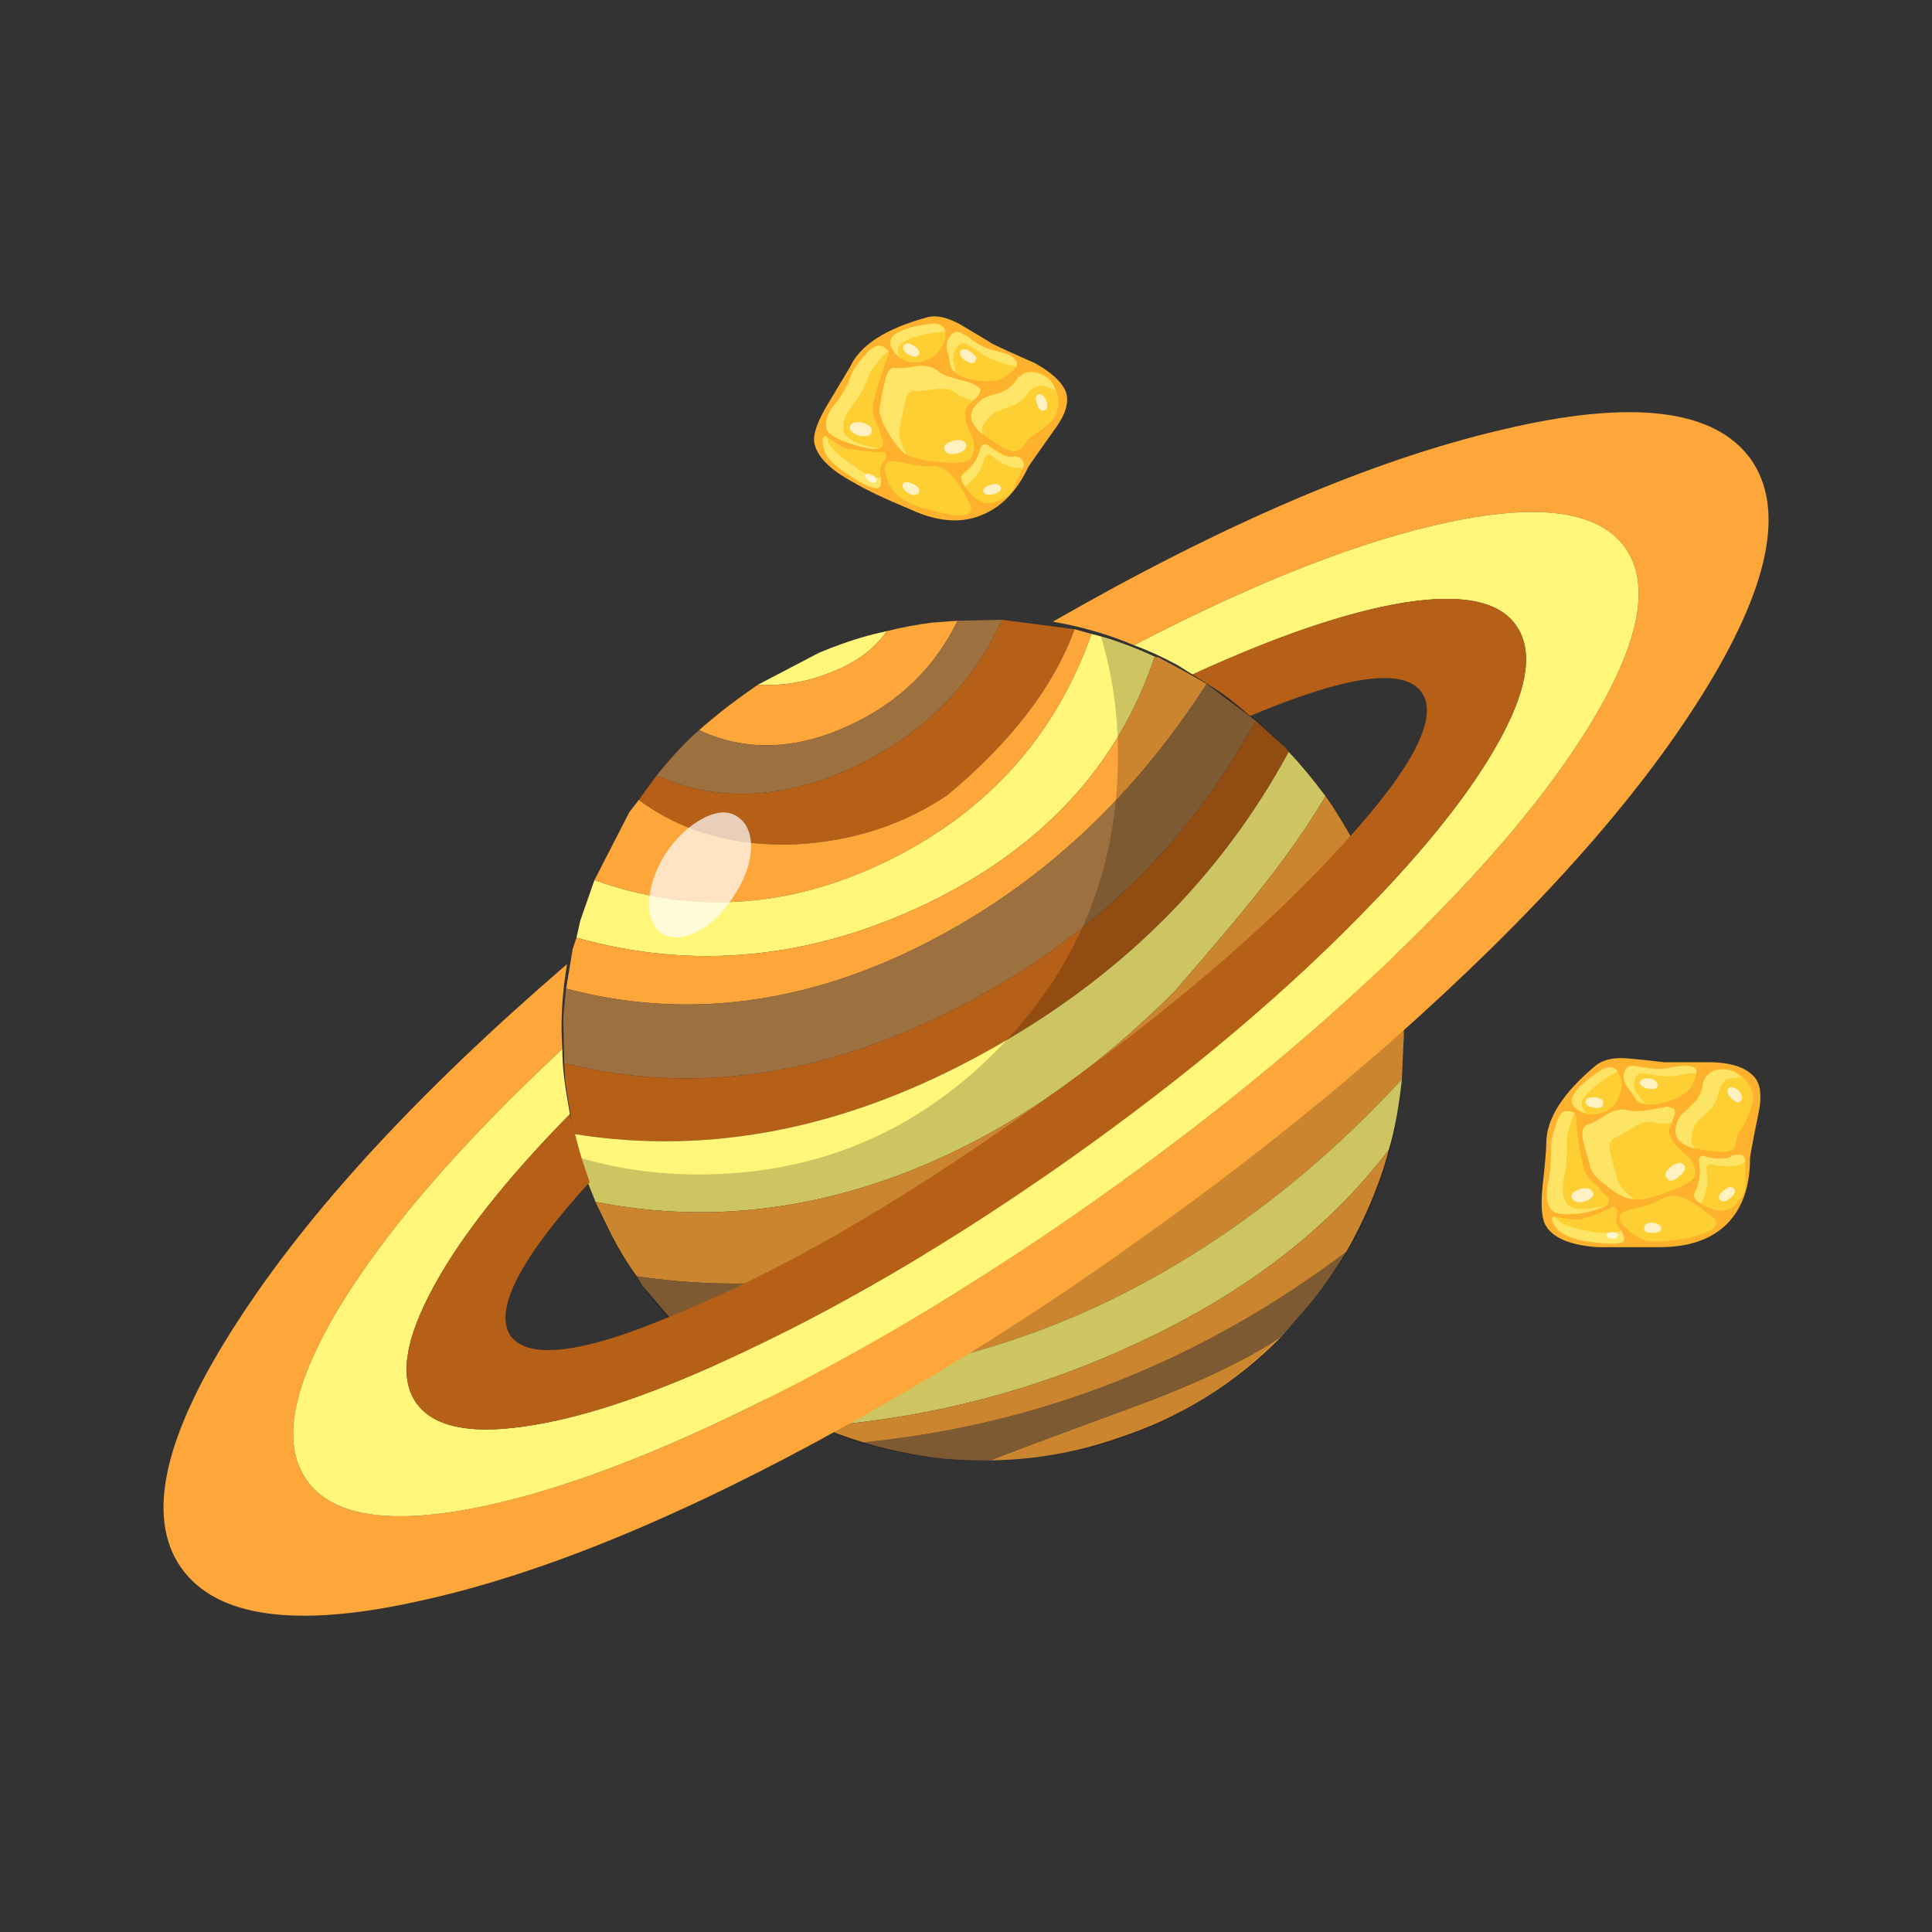 
<svg xmlns="http://www.w3.org/2000/svg" version="1.1" xmlns:xlink="http://www.w3.org/1999/xlink" preserveAspectRatio="none" x="0px" y="0px" width="1024px" height="1024px" viewBox="0 0 1024 1024">
<rect x="0" y="0" width="1024" height="1024" fill="#333333" stroke="none"/>
<defs>
<g id="Layer0_0_MEMBER_0_MEMBER_0_FILL">
<path fill="#FFF67A" stroke="none" d="
M 164.75 134.8
L 164.1 134.95
Q 162.7 135.3 161.15 135.95
L 157.9 137.65
Q 159.9 137.75 161.75 137 163.75 136.25 164.75 134.8 Z"/>
</g>

<g id="Layer0_0_MEMBER_0_MEMBER_1_FILL">
<path fill="#FDA639" stroke="none" d="
M 162.65 139.85
Q 166.65 138.05 168.5 134.25
L 167.15 134.35
Q 165.95 134.5 164.75 134.8 163.75 136.25 161.75 137 159.9 137.75 157.9 137.65
L 157.55 137.9
Q 156.1 138.9 154.8 140.05 158.45 141.75 162.65 139.85 Z"/>
</g>

<g id="Layer0_0_MEMBER_0_MEMBER_2_FILL">
<path fill="#9D713F" stroke="none" d="
M 163 142
Q 168.5 139.4 170.85 134.2
L 168.5 134.25
Q 166.65 138.05 162.65 139.85 158.45 141.75 154.8 140.05 153.8 140.9 152.55 142.45 157.35 144.6 163 142 Z"/>
</g>

<g id="Layer0_0_MEMBER_0_MEMBER_3_FILL">
<path fill="#B55F17" stroke="none" d="
M 170.85 134.2
Q 168.5 139.4 163 142 157.35 144.6 152.55 142.45
L 151.6 143.75
Q 155.05 146.3 159.95 146.1 164.45 145.85 167.95 143.5 173.05 139.25 174.7 134.7
L 170.85 134.2 Z"/>
</g>

<g id="Layer0_0_MEMBER_0_MEMBER_4_FILL">
<path fill="#FDA639" stroke="none" d="
M 164.95 146.9
Q 172.75 143 175.6 134.95
L 174.7 134.7
Q 173.05 139.25 167.95 143.5 164.45 145.85 159.95 146.1 155.05 146.3 151.6 143.75
L 151.1 144.4 149.25 148
Q 157.1 150.8 164.95 146.9 Z"/>
</g>

<g id="Layer0_0_MEMBER_0_MEMBER_5_FILL">
<path fill="#FFF67A" stroke="none" d="
M 175.6 134.95
Q 172.75 143 164.95 146.9 157.1 150.8 149.25 148
L 148.5 150.15 148.3 151.05
Q 157.55 153.65 166.75 149.3 176.05 144.85 178.95 136.15 177.3 135.4 175.8 135
L 175.6 134.95 Z"/>
</g>

<g id="Layer0_0_MEMBER_0_MEMBER_6_FILL">
<path fill="#FDA639" stroke="none" d="
M 179.15 136.2
L 178.95 136.15
Q 176.05 144.85 166.75 149.3 157.55 153.65 148.3 151.05
L 148.1 151.65 147.75 153.75
Q 157.25 156.25 166.9 151.3 175.85 146.7 181.7 137.6 180.7 137 179.15 136.2 Z"/>
</g>

<g id="Layer0_0_MEMBER_0_MEMBER_7_FILL">
<path fill="#9D713F" stroke="none" d="
M 184.3 139.55
L 181.7 137.6
Q 175.85 146.7 166.9 151.3 157.25 156.25 147.75 153.75
L 147.6 155.25 147.65 157.7
Q 157.8 160.25 168.5 154.75 178.9 149.45 184.3 139.55 Z"/>
</g>

<g id="Layer0_0_MEMBER_0_MEMBER_8_FILL">
<path fill="#B55F17" stroke="none" d="
M 185.9 141
L 184.3 139.55
Q 178.9 149.45 168.5 154.75 157.8 160.25 147.65 157.7
L 147.7 158.6 148.15 161.45
Q 159 163.2 170 157.1 180.6 151.25 186.05 141.2
L 185.9 141 Z"/>
</g>

<g id="Layer0_0_MEMBER_0_MEMBER_9_FILL">
<path fill="#FFF67A" stroke="none" d="
M 188 143.55
Q 187 142.2 186.05 141.2 180.6 151.25 170 157.1 159 163.2 148.15 161.45
L 148.4 162.35
Q 148.65 163.5 149.25 164.9
L 149.3 165.05
Q 157.65 166.7 166 163.4 173.45 160.45 180 153.9 182.95 150.5 184.1 149.05 186.5 146.1 188 143.55 Z"/>
</g>

<g id="Layer0_0_MEMBER_0_MEMBER_10_FILL">
<path fill="#FDA639" stroke="none" d="
M 188.35 144.05
L 188 143.55
Q 186.5 146.1 184.1 149.05 182.95 150.5 180 153.9 173.45 160.45 166 163.4 157.65 166.7 149.3 165.05
L 150.15 166.8
Q 150.8 168.05 151.5 169 163.05 170.7 173.85 164.85 183.75 159.55 190.9 149.2 190.5 148 189.75 146.45 189.25 145.45 188.35 144.05 Z"/>
</g>

<g id="Layer0_0_MEMBER_0_MEMBER_11_FILL">
<path fill="#FDA639" stroke="none" d="
M 192.05 158.55
L 192.15 156.25
Q 192.15 154.45 191.7 152
L 191.45 150.95
Q 187.15 160.9 176 166.9 165.3 172.6 153.85 171.9
L 155 173.05 156.85 174.5
Q 166.8 174.85 176.2 170.45 184.9 166.3 192.05 158.55 Z"/>
</g>

<g id="Layer0_0_MEMBER_0_MEMBER_12_FILL">
<path fill="#FFF67A" stroke="none" d="
M 192.05 158.55
Q 184.9 166.3 176.2 170.45 166.8 174.85 156.85 174.5
L 157.75 175.15
Q 159.4 176.2 160.65 176.75
L 161.2 176.95
Q 170.1 176.25 178 172.55 186.55 168.6 191.35 162.3 191.8 160.85 192.05 158.55 Z"/>
</g>

<g id="Layer0_0_MEMBER_0_MEMBER_13_FILL">
<path fill="#FDA639" stroke="none" d="
M 170.25 178.75
Q 173.8 178.7 177.05 177.55 181.95 175.95 185.65 172.2 182.95 174 178.15 175.8 171.05 178.4 170.25 178.75 Z"/>
</g>

<g id="Layer0_0_MEMBER_0_MEMBER_14_FILL">
<path fill="#9D713F" stroke="none" d="
M 187.3 170.3
Q 188.15 169.25 189.1 167.7 177.55 176.4 163.5 177.8 164.65 178.15 166 178.4 167.75 178.75 169.85 178.75
L 170.25 178.75
Q 171.05 178.4 178.15 175.8 182.95 174 185.65 172.2 186.8 170.9 187.3 170.3 Z"/>
</g>

<g id="Layer0_0_MEMBER_0_MEMBER_15_FILL">
<path fill="#FDA639" stroke="none" d="
M 191.35 162.3
Q 186.55 168.6 178 172.55 170.1 176.25 161.2 176.95 162.05 177.35 163.5 177.8 177.55 176.4 189.1 167.7 190.5 165.25 191.25 162.7
L 191.35 162.3 Z"/>
</g>

<g id="Layer0_0_MEMBER_0_MEMBER_16_FILL">
<path fill="#9D713F" stroke="none" d="
M 176 166.9
Q 187.15 160.9 191.45 150.95
L 190.9 149.2
Q 183.75 159.55 173.85 164.85 163.05 170.7 151.5 169
L 151.8 169.5 153.85 171.9
Q 165.3 172.6 176 166.9 Z"/>
</g>

<g id="Layer0_0_MEMBER_0_MEMBER_17_FILL">
<path fill="#000000" fill-opacity="0.2" stroke="none" d="
M 187.6 143
Q 183.15 137.15 176.1 135.1 177 138.05 177 141.35 177 150.6 170.5 157.1 164 163.6 154.75 163.6 151.45 163.6 148.45 162.7 150.55 169.75 156.4 174.2 162.35 178.75 169.85 178.75 179.1 178.75 185.6 172.2 192.15 165.7 192.15 156.45 192.15 148.95 187.6 143 Z"/>
</g>

<g id="Layer0_0_MEMBER_0_MEMBER_18_FILL">
<path fill="#FDA639" stroke="none" d="
M 207.95 138.2
Q 213.3 129.65 210.55 125.7 207.65 121.65 197.25 124.15 187.05 126.55 173.55 134.3 175.85 134.7 177.85 135.55 187.65 130.45 194.65 129 201.85 127.5 203.9 130.4 205.85 133.2 202.35 139.2 198.95 145.05 191.35 152.3 184.65 158.7 175.9 164.9 167.1 171.1 158.85 175.25 149.5 180 142.8 181.3 135.95 182.6 134 179.8 131.95 176.9 135.75 170.6 139.5 164.45 147.55 156.95 147.4 154.8 147.8 152.45 136 162.6 130.3 171.45 124.5 180.4 127.35 184.45 130.15 188.4 140 186.2 149.65 184.1 162.6 176.9 170.6 172.45 177.65 167.4 185.25 162.05 191.65 156.4 202.7 146.6 207.95 138.2 Z"/>
</g>

<g id="Layer0_0_MEMBER_0_MEMBER_19_FILL">
<path fill="#FFF67A" stroke="none" d="
M 194.65 129
Q 187.65 130.45 177.85 135.55 178.95 135.95 180.15 136.6
L 180.95 137.1
Q 187.6 134.05 192.1 133.3 196.75 132.55 198.1 134.5 199.45 136.4 197.35 140.35 195.3 144.2 190.55 149.15 183.95 156.05 174.4 162.8 164.9 169.5 156.1 173.5 149.85 176.35 145.55 176.95 141.15 177.6 139.8 175.7 138.45 173.75 140.7 169.6 142.85 165.6 147.95 160.4
L 147.8 159.5
Q 147.55 158.1 147.55 156.95 139.5 164.45 135.75 170.6 131.95 176.9 134 179.8 135.95 182.6 142.8 181.3 149.5 180 158.85 175.25 167.1 171.1 175.9 164.9 184.65 158.7 191.35 152.3 198.95 145.05 202.35 139.2 205.85 133.2 203.9 130.4 201.85 127.5 194.65 129 Z"/>
</g>

<g id="Layer0_0_MEMBER_0_MEMBER_20_FILL">
<path fill="#B55F17" stroke="none" d="
M 192.1 133.3
Q 187.6 134.05 180.95 137.1
L 182.3 137.95
Q 183.1 138.5 184 139.3 191.7 136.05 193.1 138.05 194.45 140 189.15 145.85 183 152.7 172.45 160.1 161.85 167.65 153.45 171.05 146.25 174.1 144.8 172.15 143.45 170.1 149 164 148.55 162.75 148.35 161.95
L 147.95 160.4
Q 142.85 165.6 140.7 169.6 138.45 173.75 139.8 175.7 141.15 177.6 145.55 176.95 149.85 176.35 156.1 173.5 164.9 169.5 174.4 162.8 183.95 156.05 190.55 149.15 195.3 144.2 197.35 140.35 199.45 136.4 198.1 134.5 196.75 132.55 192.1 133.3 Z"/>
</g>

<g id="Layer0_0_MEMBER_1_FILL">
<path fill="#FFFFFF" fill-opacity="0.698" stroke="none" d="
M 2.9 0.25
Q 1.75 0.85 0.9 2.1 0.1 3.35 0 4.6 -0.05 5.85 0.65 6.35 1.4 6.85 2.5 6.3 3.65 5.75 4.45 4.45 5.3 3.2 5.4 1.95 5.45 0.7 4.7 0.2 4 -0.3 2.9 0.25 Z"/>
</g>

<g id="Layer0_0_MEMBER_2_FILL">
<path fill="#FDB12D" stroke="none" d="
M 202.35 157.8
Q 199.7 160 199.7 161.95 199.7 162.5 199.5 164.25 199.35 165.85 199.7 166.35 200.3 167.3 202.4 167.45 202.45 167.45 205.75 167.45 208 167.45 209.25 166.25 210.5 165 210.5 162.75 210.5 162.55 210.95 160.35 211.25 158.9 210.65 158.35 210 157.7 208.5 157.65 206.7 157.65 205.95 157.65 204.65 157.5 204.05 157.45 202.95 157.35 202.35 157.8 Z"/>
</g>

<g id="Layer0_0_MEMBER_3_FILL">
<path fill="#FECF32" stroke="none" d="
M 202.05 158.5
Q 201.35 159.05 201.15 159.4 200.85 159.85 201.3 160.15 201.75 160.5 202.35 160.4 203.4 160.25 203.65 159.15 203.8 158.6 203.5 158.2 203.2 157.75 202.7 158.05 202.4 158.25 202.05 158.5 Z"/>
</g>

<g id="Layer0_0_MEMBER_4_FILL">
<path fill="#FFF99A" fill-opacity="0.498" stroke="none" d="
M 0.8 2.45
Q 0.4 2.1 0.6 1.7 1 1.1 2.2 0.35
L 2.45 0.25
Q 2.2 -0.15 1.65 0.1 0.45 0.85 0.1 1.45 -0.1 1.8 0.15 2.1 0.35 2.35 0.8 2.45 Z"/>
</g>

<g id="Layer0_0_MEMBER_5_FILL">
<path fill="#FECF32" stroke="none" d="
M 204.05 159.05
Q 204.2 159.25 204.45 159.65 204.65 159.9 205.1 159.9 205.7 159.9 206.4 159.65 207.1 159.35 207.35 159 207.95 158 207.35 157.9 207 157.8 206.5 157.9 205.9 158.05 205.7 158.05 204.45 157.8 204.1 157.9 203.85 158 203.8 158.35 203.8 158.75 204.05 159.05 Z"/>
</g>

<g id="Layer0_0_MEMBER_6_FILL">
<path fill="#FFF99A" fill-opacity="0.498" stroke="none" d="
M 3.55 0.05
Q 3.2 0 2.7 0.1 2.1 0.2 1.9 0.2 1.4 0.2 0.9 0.1 0.45 0 0.3 0.05 0.05 0.15 0 0.55 0 0.95 0.25 1.2 0.4 1.4 0.6 1.7 0.8 2 1.1 2.05
L 0.8 1.6
Q 0.55 1.35 0.55 0.95 0.6 0.55 0.85 0.45 1 0.4 1.45 0.5 1.95 0.6 2.45 0.6 2.65 0.6 3.15 0.5 3.6 0.4 3.85 0.45 3.95 0.15 3.55 0.05 Z"/>
</g>

<g id="Layer0_0_MEMBER_7_FILL">
<path fill="#FECF32" stroke="none" d="
M 208 158.7
Q 207.95 159.35 207.55 159.75 207.15 160.15 206.95 160.35 206.6 160.65 206.55 161.2 206.45 162.2 208.8 162.4 209.5 162.45 209.7 162.15
L 209.85 161.5
Q 210.3 160.85 210.55 160.1 210.95 159.15 210 158.35 209.45 157.9 208.65 158.05 208.35 158.15 208.15 158.45
L 208 158.7 Z"/>
</g>

<g id="Layer0_0_MEMBER_8_FILL">
<path fill="#FFF99A" fill-opacity="0.498" stroke="none" d="
M 3.55 0.4
L 3.45 0.35
Q 2.95 -0.15 2.1 0.05 1.65 0.15 1.45 0.7 1.4 1.35 1 1.75 0.8 1.95 0.4 2.3 0.05 2.65 0 3.2 -0.05 3.9 1.05 4.2 0.8 3.95 0.85 3.6 0.9 3.05 1.2 2.7 1.6 2.35 1.8 2.15 2.2 1.75 2.3 1.1 2.35 0.95 2.45 0.8 2.6 0.5 2.9 0.45
L 3.55 0.4 Z"/>
</g>

<g id="Layer0_0_MEMBER_9_FILL">
<path fill="#FECF32" stroke="none" d="
M 201.9 160.95
Q 201.5 161.1 201.65 161.8 201.75 162.2 202 163.05 202.05 163.6 202.9 164.2 203.6 164.8 204.2 164.9 204.8 165.05 206.2 164.5 207.65 164 207.6 163.5 207.55 162.85 207.1 162.55 206.4 161.95 206.25 161.55 206.15 161.25 206.3 161 206.5 160.5 206.5 160.45 206.55 160.2 206.45 160.1
L 206.1 160
Q 204.55 160.35 204.05 160.2 203.55 160.05 202.95 160.4 202.25 160.85 201.9 160.95 Z"/>
</g>

<g id="Layer0_0_MEMBER_10_FILL">
<path fill="#FFF99A" fill-opacity="0.498" stroke="none" d="
M 4.85 0.1
L 4.5 0
Q 2.95 0.35 2.45 0.2 1.95 0.05 1.35 0.4 0.65 0.85 0.3 0.95 -0.1 1.1 0.05 1.8 0.15 2.2 0.4 3.05 0.45 3.6 1.3 4.2 2 4.8 2.6 4.9
L 2.75 4.9
Q 1.9 4.25 1.85 3.75 1.6 2.9 1.5 2.5 1.35 1.8 1.75 1.65 2.1 1.5 2.8 1.05 3.4 0.7 3.9 0.85 4.25 0.95 4.75 0.85
L 4.9 0.45
Q 4.95 0.2 4.85 0.1 Z"/>
</g>

<g id="Layer0_0_MEMBER_11_FILL">
<path fill="#FECF32" stroke="none" d="
M 210.25 163.75
L 210.25 163
Q 210.25 162.6 209.95 162.55 209.7 162.55 209.55 162.6 209.4 162.75 209.15 162.75 208.8 162.8 208.35 162.7
L 208 162.6
Q 207.95 162.6 207.9 162.65 207.75 162.75 207.8 162.95 207.9 163.55 207.75 164.1 207.7 164.3 207.55 164.6 207.45 164.9 207.9 165.15 209 165.8 209.6 165.3 210.4 164.65 210.25 163.75 Z"/>
</g>

<g id="Layer0_0_MEMBER_12_FILL">
<path fill="#FFF99A" fill-opacity="0.498" stroke="none" d="
M 2.45 0
Q 2.2 0 2.05 0.05 1.9 0.2 1.65 0.2 1.05 0.25 0.5 0.05 0.25 0.1 0.3 0.4 0.4 1 0.25 1.55 0.2 1.75 0.05 2.05 -0.05 2.35 0.4 2.6 0.6 2.2 0.65 2 0.8 1.45 0.7 0.85 0.65 0.5 0.9 0.5 1.45 0.65 2.05 0.6 2.55 0.55 2.75 0.4 2.75 0 2.45 0 Z"/>
</g>

<g id="Layer0_0_MEMBER_13_FILL">
<path fill="#FECF32" stroke="none" d="
M 208.5 166.5
Q 208.95 166.15 208.5 165.85 207.6 165.1 207 164.85 206.45 164.65 206 164.8 205.5 165.1 205 165.25 204.2 165.45 204 165.5 203.65 165.6 203.6 165.8 203.55 166.1 204.05 166.55 204.65 167.1 205.25 167.15 205.9 167.2 207.05 167 208.2 166.75 208.5 166.5 Z"/>
</g>

<g id="Layer0_0_MEMBER_14_FILL">
<path fill="#FECF32" stroke="none" d="
M 201.25 160.45
Q 201.2 160.3 200.9 160.25 200.6 160.2 200.4 160.5
L 200.25 160.85 199.95 162.2
Q 199.95 163.45 199.8 164 199.6 164.95 199.95 165.45 200.15 165.75 201.1 165.7 201.95 165.65 202.65 165.35 203.2 165.15 202.95 164.8 202.55 164.45 202.5 164.3 201.95 163.9 201.75 163.45 201.6 163.1 201.4 161.8
L 201.3 160.9
Q 201.3 160.6 201.25 160.45 Z"/>
</g>

<g id="Layer0_0_MEMBER_15_FILL">
<path fill="#FFF99A" fill-opacity="0.498" stroke="none" d="
M 0.55 0.6
Q 0.2 1.55 0.25 1.95 0.25 3.2 0.1 3.75 -0.1 4.7 0.25 5.2 0.45 5.5 1.4 5.45 2.25 5.4 2.95 5.1
L 3.15 5
Q 1.45 5.4 1.1 4.9 0.75 4.4 0.95 3.45 1.1 2.9 1.1 1.7 1.05 1.25 1.4 0.3
L 1.5 0.1
Q 1.4 0 1.2 0 0.75 -0.1 0.55 0.6 Z"/>
</g>

<g id="Layer0_0_MEMBER_16_FILL">
<path fill="#FECF32" stroke="none" d="
M 200.05 166.2
Q 200.25 166.55 200.5 166.7 201.1 167.1 202.3 167.2 203.9 167.4 203.8 167 203.8 166.85 203.45 166.25 203.35 166.05 203.45 165.8 203.5 165.5 203.4 165.4 203.25 165.25 203.15 165.35 202.8 165.55 202.7 165.55 201.6 166.05 201.15 166
L 200.15 165.85
Q 199.9 165.8 200.05 166.2 Z"/>
</g>

<g id="Layer0_0_MEMBER_17_FILL">
<path fill="#FFF99A" fill-opacity="0.498" stroke="none" d="
M 3.85 1.15
Q 3.8 0.85 3.65 0.7 3.35 0.95 2.2 0.8 0.85 0.55 0.45 0.3
L 0.15 0
Q -0.1 0 0.1 0.35 0.3 0.7 0.55 0.85 1.15 1.25 2.3 1.35 3.9 1.55 3.85 1.15 Z"/>
</g>

<g id="Layer0_0_MEMBER_18_FILL">
<path fill="#FFFFFF" fill-opacity="0.698" stroke="none" d="
M 0.05 0.8
Q 0.25 1.1 0.7 0.7 1.15 0.3 0.95 0.1 0.8 -0.15 0.3 0.15 -0.2 0.55 0.05 0.8 Z"/>
</g>

<g id="Layer0_0_MEMBER_19_FILL">
<path fill="#FFFFFF" fill-opacity="0.698" stroke="none" d="
M 0 0.45
Q 0.1 0.8 0.65 0.7 1.2 0.5 1.15 0.25 1.05 -0.1 0.5 0 -0.1 0.2 0 0.45 Z"/>
</g>

<g id="Layer0_0_MEMBER_20_FILL">
<path fill="#FFFFFF" fill-opacity="0.698" stroke="none" d="
M 0.9 0.35
Q 1 0.1 0.5 0 0 0 0 0.2 -0.1 0.45 0.4 0.55 0.9 0.65 0.9 0.35 Z"/>
</g>

<g id="Layer0_0_MEMBER_21_FILL">
<path fill="#FFFFFF" fill-opacity="0.698" stroke="none" d="
M 0.95 0.35
Q 0.95 0.1 0.5 0 0.1 0 0 0.2 0 0.45 0.45 0.55 0.95 0.65 0.95 0.35 Z"/>
</g>

<g id="Layer0_0_MEMBER_22_FILL">
<path fill="#FFFFFF" fill-opacity="0.698" stroke="none" d="
M 0.7 0.7
Q 0.9 0.5 0.6 0.15 0.2 -0.15 0.05 0.05 -0.1 0.25 0.2 0.55 0.55 0.9 0.7 0.7 Z"/>
</g>

<g id="Layer0_0_MEMBER_23_FILL">
<path fill="#FFFFFF" fill-opacity="0.698" stroke="none" d="
M 0.25 0.15
Q -0.1 0.4 0.05 0.65 0.25 0.85 0.6 0.55 0.95 0.3 0.8 0.05 0.6 -0.15 0.25 0.15 Z"/>
</g>

<g id="Layer0_0_MEMBER_24_FILL">
<path fill="#FFFFFF" fill-opacity="0.698" stroke="none" d="
M 0.9 0.3
Q 0.9 0.1 0.45 0 0 0 0 0.25 -0.1 0.55 0.45 0.55 0.9 0.55 0.9 0.3 Z"/>
</g>

<g id="Layer0_0_MEMBER_25_FILL">
<path fill="#FFFFFF" fill-opacity="0.698" stroke="none" d="
M 0.6 0.2
Q 0.6 0 0.3 0 0 0 0 0.15 0 0.35 0.3 0.35 0.6 0.35 0.6 0.2 Z"/>
</g>

<g id="Layer0_0_MEMBER_26_FILL">
<path fill="#FDB12D" stroke="none" d="
M 166.95 118.15
Q 163.6 119.05 162.8 120.8 162.05 122.05 161.6 122.8 160.8 124.15 160.9 124.8 161.1 125.9 162.95 126.9 163.95 127.5 166 128.35 168.05 129.3 169.65 128.7 171.3 128.1 172.25 126.1 172.3 126 173.65 124.1 174.5 122.95 174.25 122.15 173.95 121.35 172.6 120.6 171 119.9 170.3 119.55 170.25 119.5 168.65 118.55 167.65 118 166.95 118.15 Z"/>
</g>

<g id="Layer0_0_MEMBER_27_FILL">
<path fill="#FECF32" stroke="none" d="
M 167.2 118.5
Q 165.8 118.7 165.2 119.1 164.75 119.35 165.05 119.85 165.3 120.35 165.85 120.5 166.25 120.65 166.8 120.45 167.3 120.3 167.55 119.9 167.9 119.45 167.85 119 167.8 118.5 167.2 118.5 Z"/>
</g>

<g id="Layer0_0_MEMBER_28_FILL">
<path fill="#FEE467" stroke="none" d="
M 0.45 1.75
Q 0.25 1.25 0.65 1 1.25 0.6 2.65 0.45
L 2.9 0.45
Q 2.8 0 2.25 0 0.85 0.15 0.25 0.55 -0.05 0.75 0 1.15 0.1 1.5 0.45 1.75 Z"/>
</g>

<g id="Layer0_0_MEMBER_29_FILL">
<path fill="#FECF32" stroke="none" d="
M 170.7 120
Q 170 119.85 169.9 119.8 168.85 119 168.5 118.95 168.25 118.9 168.05 119.25 167.85 119.65 167.95 120 168.05 120.25 168.1 120.7 168.2 121.05 168.6 121.25 169.15 121.5 169.85 121.55 170.6 121.6 170.95 121.35 171.95 120.75 171.45 120.35 171.15 120.15 170.7 120 Z"/>
</g>

<g id="Layer0_0_MEMBER_30_FILL">
<path fill="#FEE467" stroke="none" d="
M 3.5 1.35
Q 3.25 1.15 2.75 1.05 2.15 0.9 1.95 0.8 1.5 0.6 1.1 0.25 0.75 0.05 0.6 0 0.3 -0.05 0.1 0.3 -0.1 0.65 0 1 0.1 1.25 0.15 1.65 0.2 1.95 0.45 2.15
L 0.35 1.6
Q 0.25 1.25 0.45 0.9 0.65 0.55 0.9 0.6 1.05 0.65 1.4 0.85 1.85 1.2 2.3 1.4 2.7 1.6 3.65 1.85 3.8 1.65 3.5 1.35 Z"/>
</g>

<g id="Layer0_0_MEMBER_31_FILL">
<path fill="#FECF32" stroke="none" d="
M 171.7 121.35
Q 171.35 121.9 170.8 122.15 170.3 122.3 170.05 122.4 169.6 122.6 169.3 123.05 168.85 123.9 170.85 125.05 171.45 125.4 171.75 125.2 171.95 125.1 172.2 124.7 172.3 124.55 172.7 124.3 173.15 124 173.45 123.7 173.8 123.35 173.85 122.75 173.85 122.25 173.65 121.9 173.4 121.25 172.55 121.05 172.25 121 171.95 121.15
L 171.7 121.35 Z"/>
</g>

<g id="Layer0_0_MEMBER_32_FILL">
<path fill="#FEE467" stroke="none" d="
M 3.3 0.05
Q 3 0 2.75 0.15
L 2.5 0.35
Q 2.15 0.9 1.6 1.1 1.05 1.25 0.8 1.35 0.4 1.55 0.1 2 -0.2 2.65 0.65 3.35 0.5 3.05 0.7 2.75 1 2.3 1.4 2.1 1.65 2 2.2 1.8 2.75 1.6 3.1 1.05
L 3.35 0.85
Q 3.6 0.7 3.9 0.75
L 4.5 1 4.45 0.85
Q 4.15 0.15 3.3 0.05 Z"/>
</g>

<g id="Layer0_0_MEMBER_33_FILL">
<path fill="#FECF32" stroke="none" d="
M 166.4 120.75
Q 165.6 120.9 165.2 120.85 164.8 120.8 164.65 121.55 164.55 121.95 164.4 122.8 164.25 123.3 164.75 124.15 165.2 124.95 165.65 125.35 166.1 125.7 167.6 125.85 169.1 126 169.25 125.55 169.5 124.95 169.25 124.45 168.85 123.65 168.9 123.2 168.95 122.9 169.2 122.7 169.55 122.4 169.6 122.3 169.75 122.05 169.7 121.95
L 169.4 121.75
Q 169.3 121.65 168.5 121.45 167.7 121.25 167.5 121.05 167.1 120.7 166.4 120.75 Z"/>
</g>

<g id="Layer0_0_MEMBER_34_FILL">
<path fill="#FEE467" stroke="none" d="
M 5.2 1.55
Q 5.35 1.3 5.3 1.2
L 5 1
Q 4.9 0.9 4.1 0.7 3.3 0.5 3.1 0.3 2.7 -0.05 2 0 1.2 0.15 0.8 0.1 0.4 0.05 0.25 0.8 0.15 1.2 0 2.05 -0.15 2.55 0.35 3.4 0.8 4.2 1.25 4.6
L 1.4 4.7
Q 0.9 3.85 1.05 3.25 1.2 2.4 1.3 2 1.45 1.25 1.85 1.3 2.25 1.35 3.05 1.2 3.75 1.15 4.1 1.5 4.3 1.65 4.9 1.85
L 5.2 1.55 Z"/>
</g>

<g id="Layer0_0_MEMBER_35_FILL">
<path fill="#FECF32" stroke="none" d="
M 171 125.5
L 170.05 124.9
Q 170 124.9 169.9 124.9 169.75 124.95 169.7 125.15 169.5 125.85 169.15 126.15 168.85 126.35 168.75 126.5 168.6 126.75 168.9 127.15 169.6 128.15 170.35 128 171.45 127.7 171.6 126.9 171.85 126.4 171.95 126.2 172.1 125.85 171.85 125.65 171.6 125.5 171.45 125.55 171.25 125.6 171 125.5 Z"/>
</g>

<g id="Layer0_0_MEMBER_36_FILL">
<path fill="#FEE467" stroke="none" d="
M 3.15 0.75
Q 2.9 0.6 2.75 0.65 2.55 0.7 2.3 0.6 1.75 0.4 1.35 0 1.1 -0.05 1 0.25 0.8 0.95 0.45 1.25 0.35 1.4 0.05 1.6 -0.1 1.85 0.2 2.25
L 0.65 1.8
Q 1 1.5 1.2 0.8 1.3 0.5 1.55 0.55 1.95 0.95 2.5 1.15 2.75 1.25 2.95 1.25 3.1 1.2 3.25 1.3 3.4 0.95 3.15 0.75 Z"/>
</g>

<g id="Layer0_0_MEMBER_37_FILL">
<path fill="#FECF32" stroke="none" d="
M 168.15 126.5
Q 167.75 126.1 167.3 126.05 166.75 126.1 166.25 126 165.45 125.85 165.2 125.8 164.85 125.75 164.7 125.95 164.55 126.2 164.8 126.85 165.1 127.55 165.65 127.85 166.2 128.2 167.35 128.45 168.45 128.75 168.85 128.65 169.4 128.5 169.15 128.05 168.65 127.05 168.15 126.5 Z"/>
</g>

<g id="Layer0_0_MEMBER_38_FILL">
<path fill="#FECF32" stroke="none" d="
M 163.75 120
L 162.9 121.15
Q 162.55 122.1 162.05 122.7 161.4 123.45 161.55 124.05 161.6 124.4 162.5 124.75 163.25 125.05 164.05 125.15 164.6 125.2 164.55 124.75 164.35 124.2 164.35 124.05 164 123.5 164 123 164.05 122.4 164.4 121.4 164.6 120.85 164.7 120.5 164.85 120.2 164.85 120.1 164.85 119.9 164.6 119.75 164.4 119.6 164.05 119.8
L 163.75 120 Z"/>
</g>

<g id="Layer0_0_MEMBER_39_FILL">
<path fill="#FEE467" stroke="none" d="
M 3.35 0.3
Q 3.2 0.15 3.1 0.1 2.75 -0.15 2.25 0.35 1.55 1.1 1.4 1.5 1.05 2.45 0.55 3.05 -0.05 3.8 0.05 4.4 0.1 4.75 1 5.1 1.75 5.4 2.55 5.5
L 2.75 5.45
Q 1.05 5.15 0.95 4.5 0.85 3.9 1.45 3.15 1.95 2.55 2.3 1.6 2.45 1.2 3.15 0.45
L 3.35 0.3 Z"/>
</g>

<g id="Layer0_0_MEMBER_40_FILL">
<path fill="#FECF32" stroke="none" d="
M 164 125.3
Q 162.5 125.15 162.4 125.05
L 161.55 124.5
Q 161.3 124.35 161.35 124.8 161.35 125.15 161.5 125.45 161.9 126.05 162.9 126.65 164.3 127.45 164.4 127.1
L 164.4 126.25
Q 164.4 126.05 164.55 125.85 164.75 125.65 164.7 125.45 164.65 125.3 164.5 125.3 164.2 125.35 164 125.3 Z"/>
</g>

<g id="Layer0_0_MEMBER_41_FILL">
<path fill="#FEE467" stroke="none" d="
M 3.05 2.6
Q 3.1 2.5 3.1 2.15 2.55 2.25 1.75 1.6 0.75 1 0.35 0.4
L 0.2 0
Q 0 -0.1 0 0.3 0.05 0.7 0.2 0.95 0.45 1.45 1.6 2.15 1.9 2.4 2.4 2.6 3 2.85 3.05 2.6 Z"/>
</g>

<g id="Layer0_0_MEMBER_42_FILL">
<path fill="#FFFFFF" fill-opacity="0.698" stroke="none" d="
M 0 0.45
Q 0.1 0.8 0.65 0.7 1.25 0.5 1.15 0.2 1.05 -0.1 0.5 0 -0.1 0.2 0 0.45 Z"/>
</g>

<g id="Layer0_0_MEMBER_43_FILL">
<path fill="#FFFFFF" fill-opacity="0.698" stroke="none" d="
M 1.15 0.5
Q 1.25 0.2 0.65 0 0.1 -0.1 0 0.2 -0.1 0.5 0.5 0.7 1.05 0.8 1.15 0.5 Z"/>
</g>

<g id="Layer0_0_MEMBER_44_FILL">
<path fill="#FFFFFF" fill-opacity="0.698" stroke="none" d="
M 0.85 0.6
Q 0.95 0.35 0.55 0.1 0.15 -0.1 0.05 0.1 -0.1 0.35 0.3 0.6 0.7 0.8 0.85 0.6 Z"/>
</g>

<g id="Layer0_0_MEMBER_45_FILL">
<path fill="#FFFFFF" fill-opacity="0.698" stroke="none" d="
M 0.8 0.55
Q 0.95 0.4 0.55 0.1 0.2 -0.15 0 0.05 -0.1 0.3 0.25 0.55 0.7 0.85 0.8 0.55 Z"/>
</g>

<g id="Layer0_0_MEMBER_46_FILL">
<path fill="#FFFFFF" fill-opacity="0.698" stroke="none" d="
M 0.45 0.9
Q 0.7 0.8 0.55 0.4 0.4 0 0.15 0.05 -0.1 0.15 0.05 0.55 0.2 1 0.45 0.9 Z"/>
</g>

<g id="Layer0_0_MEMBER_47_FILL">
<path fill="#FFFFFF" fill-opacity="0.698" stroke="none" d="
M 0.95 0.2
Q 0.85 -0.1 0.4 0.05 0 0.15 0 0.4 0.1 0.65 0.55 0.55 0.95 0.45 0.95 0.2 Z"/>
</g>

<g id="Layer0_0_MEMBER_48_FILL">
<path fill="#FFFFFF" fill-opacity="0.698" stroke="none" d="
M 0.85 0.55
Q 0.95 0.3 0.55 0.1 0.1 -0.1 0 0.1 -0.1 0.35 0.3 0.6 0.7 0.8 0.85 0.55 Z"/>
</g>

<g id="Layer0_0_MEMBER_49_FILL">
<path fill="#FFFFFF" fill-opacity="0.698" stroke="none" d="
M 0.6 0.35
Q 0.6 0.1 0.4 0.05 0.1 -0.15 0 0.05 0 0.2 0.2 0.35 0.5 0.55 0.6 0.35 Z"/>
</g>
</defs>

<g transform="matrix( 10, 0, 0, 10, -1177.45,-1013.5) ">
<use xlink:href="#Layer0_0_MEMBER_0_MEMBER_0_FILL"/>
</g>

<g transform="matrix( 10, 0, 0, 10, -1177.45,-1013.5) ">
<use xlink:href="#Layer0_0_MEMBER_0_MEMBER_1_FILL"/>
</g>

<g transform="matrix( 10, 0, 0, 10, -1177.45,-1013.5) ">
<use xlink:href="#Layer0_0_MEMBER_0_MEMBER_2_FILL"/>
</g>

<g transform="matrix( 10, 0, 0, 10, -1177.45,-1013.5) ">
<use xlink:href="#Layer0_0_MEMBER_0_MEMBER_3_FILL"/>
</g>

<g transform="matrix( 10, 0, 0, 10, -1177.45,-1013.5) ">
<use xlink:href="#Layer0_0_MEMBER_0_MEMBER_4_FILL"/>
</g>

<g transform="matrix( 10, 0, 0, 10, -1177.45,-1013.5) ">
<use xlink:href="#Layer0_0_MEMBER_0_MEMBER_5_FILL"/>
</g>

<g transform="matrix( 10, 0, 0, 10, -1177.45,-1013.5) ">
<use xlink:href="#Layer0_0_MEMBER_0_MEMBER_6_FILL"/>
</g>

<g transform="matrix( 10, 0, 0, 10, -1177.45,-1013.5) ">
<use xlink:href="#Layer0_0_MEMBER_0_MEMBER_7_FILL"/>
</g>

<g transform="matrix( 10, 0, 0, 10, -1177.45,-1013.5) ">
<use xlink:href="#Layer0_0_MEMBER_0_MEMBER_8_FILL"/>
</g>

<g transform="matrix( 10, 0, 0, 10, -1177.45,-1013.5) ">
<use xlink:href="#Layer0_0_MEMBER_0_MEMBER_9_FILL"/>
</g>

<g transform="matrix( 10, 0, 0, 10, -1177.45,-1013.5) ">
<use xlink:href="#Layer0_0_MEMBER_0_MEMBER_10_FILL"/>
</g>

<g transform="matrix( 10, 0, 0, 10, -1177.45,-1013.5) ">
<use xlink:href="#Layer0_0_MEMBER_0_MEMBER_11_FILL"/>
</g>

<g transform="matrix( 10, 0, 0, 10, -1177.45,-1013.5) ">
<use xlink:href="#Layer0_0_MEMBER_0_MEMBER_12_FILL"/>
</g>

<g transform="matrix( 10, 0, 0, 10, -1177.45,-1013.5) ">
<use xlink:href="#Layer0_0_MEMBER_0_MEMBER_13_FILL"/>
</g>

<g transform="matrix( 10, 0, 0, 10, -1177.45,-1013.5) ">
<use xlink:href="#Layer0_0_MEMBER_0_MEMBER_14_FILL"/>
</g>

<g transform="matrix( 10, 0, 0, 10, -1177.45,-1013.5) ">
<use xlink:href="#Layer0_0_MEMBER_0_MEMBER_15_FILL"/>
</g>

<g transform="matrix( 10, 0, 0, 10, -1177.45,-1013.5) ">
<use xlink:href="#Layer0_0_MEMBER_0_MEMBER_16_FILL"/>
</g>

<g transform="matrix( 10, 0, 0, 10, -1177.45,-1013.5) ">
<use xlink:href="#Layer0_0_MEMBER_0_MEMBER_17_FILL"/>
</g>

<g transform="matrix( 10, 0, 0, 10, -1177.45,-1013.5) ">
<use xlink:href="#Layer0_0_MEMBER_0_MEMBER_18_FILL"/>
</g>

<g transform="matrix( 10, 0, 0, 10, -1177.45,-1013.5) ">
<use xlink:href="#Layer0_0_MEMBER_0_MEMBER_19_FILL"/>
</g>

<g transform="matrix( 10, 0, 0, 10, -1177.45,-1013.5) ">
<use xlink:href="#Layer0_0_MEMBER_0_MEMBER_20_FILL"/>
</g>

<g transform="matrix( 10, 0, 0, 10, 344.05,431) ">
<use xlink:href="#Layer0_0_MEMBER_1_FILL"/>
</g>

<g transform="matrix( 10, 0, 0, 10, -1177.45,-1013.5) ">
<use xlink:href="#Layer0_0_MEMBER_2_FILL"/>
</g>

<g transform="matrix( 10, 0, 0, 10, -1177.45,-1013.5) ">
<use xlink:href="#Layer0_0_MEMBER_3_FILL"/>
</g>

<g transform="matrix( 10, 0, 0, 10, 833.05,565.5) ">
<use xlink:href="#Layer0_0_MEMBER_4_FILL"/>
</g>

<g transform="matrix( 10, 0, 0, 10, -1177.45,-1013.5) ">
<use xlink:href="#Layer0_0_MEMBER_5_FILL"/>
</g>

<g transform="matrix( 10, 0, 0, 10, 860.55,564.5) ">
<use xlink:href="#Layer0_0_MEMBER_6_FILL"/>
</g>

<g transform="matrix( 10, 0, 0, 10, -1177.45,-1013.5) ">
<use xlink:href="#Layer0_0_MEMBER_7_FILL"/>
</g>

<g transform="matrix( 10, 0, 0, 10, 888.05,567) ">
<use xlink:href="#Layer0_0_MEMBER_8_FILL"/>
</g>

<g transform="matrix( 10, 0, 0, 10, -1177.45,-1013.5) ">
<use xlink:href="#Layer0_0_MEMBER_9_FILL"/>
</g>

<g transform="matrix( 10, 0, 0, 10, 838.55,586.5) ">
<use xlink:href="#Layer0_0_MEMBER_10_FILL"/>
</g>

<g transform="matrix( 10, 0, 0, 10, -1177.45,-1013.5) ">
<use xlink:href="#Layer0_0_MEMBER_11_FILL"/>
</g>

<g transform="matrix( 10, 0, 0, 10, 897.55,612) ">
<use xlink:href="#Layer0_0_MEMBER_12_FILL"/>
</g>

<g transform="matrix( 10, 0, 0, 10, -1177.45,-1013.5) ">
<use xlink:href="#Layer0_0_MEMBER_13_FILL"/>
</g>

<g transform="matrix( 10, 0, 0, 10, -1177.45,-1013.5) ">
<use xlink:href="#Layer0_0_MEMBER_14_FILL"/>
</g>

<g transform="matrix( 10, 0, 0, 10, 819.55,589) ">
<use xlink:href="#Layer0_0_MEMBER_15_FILL"/>
</g>

<g transform="matrix( 10, 0, 0, 10, -1177.45,-1013.5) ">
<use xlink:href="#Layer0_0_MEMBER_16_FILL"/>
</g>

<g transform="matrix( 10, 0, 0, 10, 822.55,645) ">
<use xlink:href="#Layer0_0_MEMBER_17_FILL"/>
</g>

<g transform="matrix( 10, 0, 0, 10, 883.05,616.5) ">
<use xlink:href="#Layer0_0_MEMBER_18_FILL"/>
</g>

<g transform="matrix( 10, 0, 0, 10, 833.05,630) ">
<use xlink:href="#Layer0_0_MEMBER_19_FILL"/>
</g>

<g transform="matrix( 10, 0, 0, 10, 840.55,581.5) ">
<use xlink:href="#Layer0_0_MEMBER_20_FILL"/>
</g>

<g transform="matrix( 10, 0, 0, 10, 869.05,571.5) ">
<use xlink:href="#Layer0_0_MEMBER_21_FILL"/>
</g>

<g transform="matrix( 10, 0, 0, 10, 915.55,576.5) ">
<use xlink:href="#Layer0_0_MEMBER_22_FILL"/>
</g>

<g transform="matrix( 10, 0, 0, 10, 911.05,629.5) ">
<use xlink:href="#Layer0_0_MEMBER_23_FILL"/>
</g>

<g transform="matrix( 10, 0, 0, 10, 871.55,648) ">
<use xlink:href="#Layer0_0_MEMBER_24_FILL"/>
</g>

<g transform="matrix( 10, 0, 0, 10, 851.55,653) ">
<use xlink:href="#Layer0_0_MEMBER_25_FILL"/>
</g>

<g transform="matrix( 10, 0, 0, 10, -1177.45,-1013.5) ">
<use xlink:href="#Layer0_0_MEMBER_26_FILL"/>
</g>

<g transform="matrix( 10, 0, 0, 10, -1177.45,-1013.5) ">
<use xlink:href="#Layer0_0_MEMBER_27_FILL"/>
</g>

<g transform="matrix( 10, 0, 0, 10, 472.05,171.5) ">
<use xlink:href="#Layer0_0_MEMBER_28_FILL"/>
</g>

<g transform="matrix( 10, 0, 0, 10, -1177.45,-1013.5) ">
<use xlink:href="#Layer0_0_MEMBER_29_FILL"/>
</g>

<g transform="matrix( 10, 0, 0, 10, 502.05,176) ">
<use xlink:href="#Layer0_0_MEMBER_30_FILL"/>
</g>

<g transform="matrix( 10, 0, 0, 10, -1177.45,-1013.5) ">
<use xlink:href="#Layer0_0_MEMBER_31_FILL"/>
</g>

<g transform="matrix( 10, 0, 0, 10, 514.55,197) ">
<use xlink:href="#Layer0_0_MEMBER_32_FILL"/>
</g>

<g transform="matrix( 10, 0, 0, 10, -1177.45,-1013.5) ">
<use xlink:href="#Layer0_0_MEMBER_33_FILL"/>
</g>

<g transform="matrix( 10, 0, 0, 10, 466.55,194) ">
<use xlink:href="#Layer0_0_MEMBER_34_FILL"/>
</g>

<g transform="matrix( 10, 0, 0, 10, -1177.45,-1013.5) ">
<use xlink:href="#Layer0_0_MEMBER_35_FILL"/>
</g>

<g transform="matrix( 10, 0, 0, 10, 509.55,235.5) ">
<use xlink:href="#Layer0_0_MEMBER_36_FILL"/>
</g>

<g transform="matrix( 10, 0, 0, 10, -1177.45,-1013.5) ">
<use xlink:href="#Layer0_0_MEMBER_37_FILL"/>
</g>

<g transform="matrix( 10, 0, 0, 10, -1177.45,-1013.5) ">
<use xlink:href="#Layer0_0_MEMBER_38_FILL"/>
</g>

<g transform="matrix( 10, 0, 0, 10, 437.55,183) ">
<use xlink:href="#Layer0_0_MEMBER_39_FILL"/>
</g>

<g transform="matrix( 10, 0, 0, 10, -1177.45,-1013.5) ">
<use xlink:href="#Layer0_0_MEMBER_40_FILL"/>
</g>

<g transform="matrix( 10, 0, 0, 10, 436.05,231.5) ">
<use xlink:href="#Layer0_0_MEMBER_41_FILL"/>
</g>

<g transform="matrix( 10, 0, 0, 10, 500.55,233.5) ">
<use xlink:href="#Layer0_0_MEMBER_42_FILL"/>
</g>

<g transform="matrix( 10, 0, 0, 10, 450.55,224) ">
<use xlink:href="#Layer0_0_MEMBER_43_FILL"/>
</g>

<g transform="matrix( 10, 0, 0, 10, 478.55,182) ">
<use xlink:href="#Layer0_0_MEMBER_44_FILL"/>
</g>

<g transform="matrix( 10, 0, 0, 10, 509.05,185.5) ">
<use xlink:href="#Layer0_0_MEMBER_45_FILL"/>
</g>

<g transform="matrix( 10, 0, 0, 10, 549.05,208.5) ">
<use xlink:href="#Layer0_0_MEMBER_46_FILL"/>
</g>

<g transform="matrix( 10, 0, 0, 10, 521.05,256.5) ">
<use xlink:href="#Layer0_0_MEMBER_47_FILL"/>
</g>

<g transform="matrix( 10, 0, 0, 10, 478.55,255.5) ">
<use xlink:href="#Layer0_0_MEMBER_48_FILL"/>
</g>

<g transform="matrix( 10, 0, 0, 10, 458.55,251.5) ">
<use xlink:href="#Layer0_0_MEMBER_49_FILL"/>
</g>
</svg>
